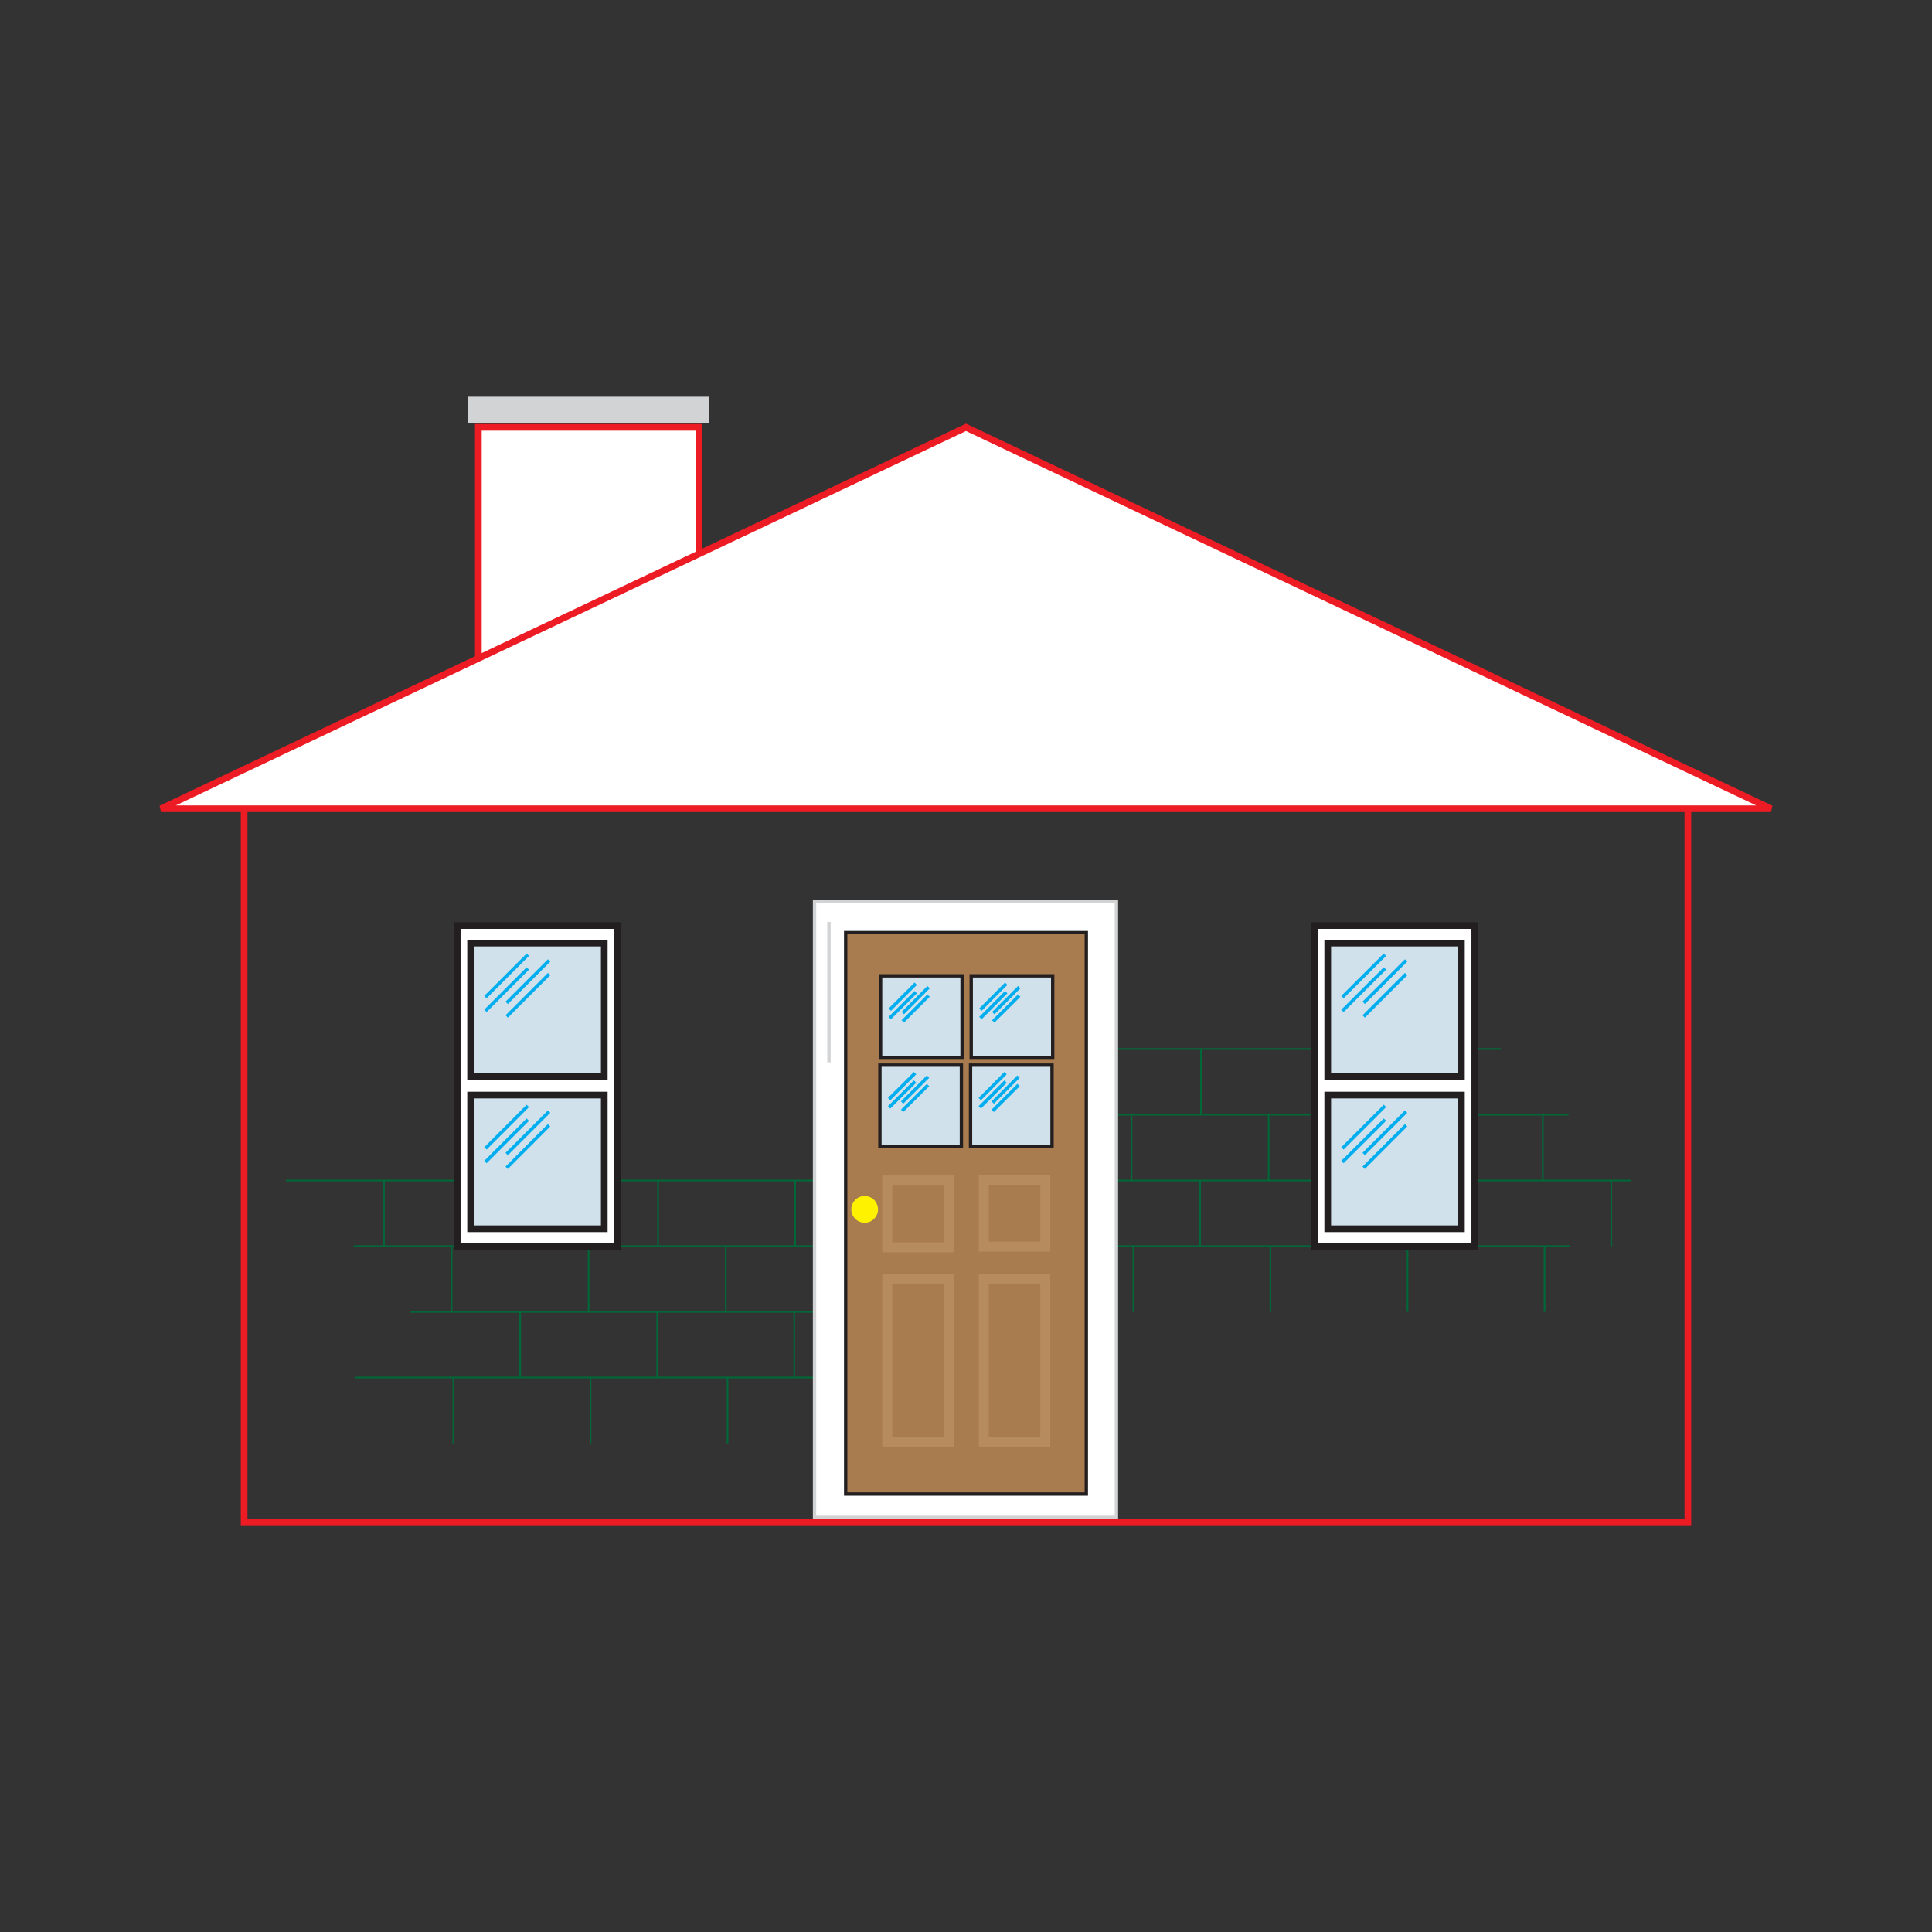 <svg:svg xmlns:dc="http://purl.org/dc/elements/1.1/" xmlns:ns2="http://web.resource.org/cc/" xmlns:rdf="http://www.w3.org/1999/02/22-rdf-syntax-ns#" xmlns:svg="http://www.w3.org/2000/svg" enable-background="new 0 0 612 792" height="144.528" id="Layer_1" version="1.1" viewBox="234.236 324.151 144.528 144.528" width="144.528" x="0px" y="0px" xml:space="preserve">
<svg:rect x="234.236" y="324.151" width="144.528" height="144.528" fill="#333333" stroke="none"/>
<svg:g>
	<svg:rect fill="#FFFFFF" height="19.516" stroke="#ED1C24" stroke-width=".5" width="16.5" x="270.02" y="356.12" />
	<svg:rect fill="none" height="54" stroke="#ED1C24" stroke-width=".5" width="108" x="252.5" y="384" />
	<svg:g fill="none" stroke="#006838" stroke-width=".125">
		<svg:g>
			<svg:line x1="260.69" x2="300.7" y1="417.37" y2="417.37" />
			<svg:line x1="268.02" x2="268.02" y1="417.37" y2="422.29" />
			<svg:line x1="278.27" x2="278.27" y1="417.37" y2="422.29" />
			<svg:line x1="288.53" x2="288.53" y1="417.37" y2="422.29" />
			<svg:line x1="298.78" x2="298.78" y1="417.37" y2="422.29" />
		</svg:g>
		<svg:g>
			<svg:line x1="255.63" x2="295.64" y1="412.46" y2="412.46" />
			<svg:line x1="262.96" x2="262.96" y1="412.46" y2="417.37" />
			<svg:line x1="273.21" x2="273.21" y1="412.46" y2="417.37" />
			<svg:line x1="283.46" x2="283.46" y1="412.46" y2="417.37" />
			<svg:line x1="293.72" x2="293.72" y1="412.46" y2="417.37" />
		</svg:g>
		<svg:g>
			<svg:line x1="260.83" x2="300.84" y1="427.2" y2="427.2" />
			<svg:line x1="268.15" x2="268.15" y1="427.2" y2="432.12" />
			<svg:line x1="278.41" x2="278.41" y1="427.2" y2="432.12" />
			<svg:line x1="288.66" x2="288.66" y1="427.2" y2="432.12" />
			<svg:line x1="298.92" x2="298.92" y1="427.2" y2="432.12" />
		</svg:g>
		<svg:g>
			<svg:line x1="264.91" x2="305.4" y1="422.29" y2="422.29" />
			<svg:line x1="273.15" x2="273.15" y1="422.29" y2="427.2" />
			<svg:line x1="283.4" x2="283.4" y1="422.29" y2="427.2" />
			<svg:line x1="293.65" x2="293.65" y1="422.29" y2="427.2" />
			<svg:line x1="303.91" x2="303.91" y1="422.29" y2="427.2" />
		</svg:g>
	</svg:g>
	<svg:g fill="none" stroke="#006838" stroke-width=".125">
		<svg:g>
			<svg:line x1="311.56" x2="351.57" y1="407.54" y2="407.54" />
			<svg:line x1="318.88" x2="318.88" y1="407.54" y2="412.46" />
			<svg:line x1="329.14" x2="329.14" y1="407.54" y2="412.46" />
			<svg:line x1="339.39" x2="339.39" y1="407.54" y2="412.46" />
			<svg:line x1="349.65" x2="349.65" y1="407.54" y2="412.46" />
		</svg:g>
		<svg:g>
			<svg:line x1="306.5" x2="346.51" y1="402.62" y2="402.62" />
			<svg:line x1="313.82" x2="313.82" y1="402.62" y2="407.54" />
			<svg:line x1="324.08" x2="324.08" y1="402.62" y2="407.54" />
			<svg:line x1="334.33" x2="334.33" y1="402.62" y2="407.54" />
			<svg:line x1="344.58" x2="344.58" y1="402.62" y2="407.54" />
		</svg:g>
		<svg:g>
			<svg:line x1="311.69" x2="351.7" y1="417.37" y2="417.37" />
			<svg:line x1="319.02" x2="319.02" y1="417.37" y2="422.29" />
			<svg:line x1="329.27" x2="329.27" y1="417.37" y2="422.29" />
			<svg:line x1="339.53" x2="339.53" y1="417.37" y2="422.29" />
			<svg:line x1="349.78" x2="349.78" y1="417.37" y2="422.29" />
		</svg:g>
		<svg:g>
			<svg:line x1="315.78" x2="356.27" y1="412.46" y2="412.46" />
			<svg:line x1="324.01" x2="324.01" y1="412.46" y2="417.37" />
			<svg:line x1="334.26" x2="334.26" y1="412.46" y2="417.37" />
			<svg:line x1="344.52" x2="344.52" y1="412.46" y2="417.37" />
			<svg:line x1="354.77" x2="354.77" y1="412.46" y2="417.37" />
		</svg:g>
	</svg:g>
	<svg:polygon fill="#FFFFFF" points="246.28 384.65 306.5 356.12 366.72 384.65" stroke="#ED1C24" stroke-width=".5" />
</svg:g>
<svg:g>
	<svg:rect fill="#FFFFFF" height="24" stroke="#231F20" stroke-width=".5" width="12" x="332.56" y="393.39" />
	<svg:rect fill="#D0E1EB" height="10" stroke="#231F20" stroke-width=".5" width="10" x="333.56" y="394.7" />
	<svg:rect fill="#D0E1EB" height="10" stroke="#231F20" stroke-width=".5" width="10" x="333.56" y="406.07" />
	<svg:line fill="none" stroke="#00AEEF" stroke-width=".25" x1="334.66" x2="337.84" y1="398.74" y2="395.57" />
	<svg:line fill="none" stroke="#00AEEF" stroke-width=".25" x1="334.66" x2="337.84" y1="399.77" y2="396.6" />
	<svg:line fill="none" stroke="#00AEEF" stroke-width=".25" x1="336.25" x2="339.42" y1="399.17" y2="396" />
	<svg:line fill="none" stroke="#00AEEF" stroke-width=".25" x1="336.25" x2="339.42" y1="400.19" y2="397.02" />
	<svg:line fill="none" stroke="#00AEEF" stroke-width=".25" x1="334.66" x2="337.84" y1="410.06" y2="406.88" />
	<svg:line fill="none" stroke="#00AEEF" stroke-width=".25" x1="334.66" x2="337.84" y1="411.08" y2="407.91" />
	<svg:line fill="none" stroke="#00AEEF" stroke-width=".25" x1="336.25" x2="339.42" y1="410.48" y2="407.31" />
	<svg:line fill="none" stroke="#00AEEF" stroke-width=".25" x1="336.25" x2="339.42" y1="411.51" y2="408.33" />
</svg:g>
<svg:g>
	<svg:rect fill="#FFFFFF" height="24" stroke="#231F20" stroke-width=".5" width="12" x="268.44" y="393.39" />
	<svg:rect fill="#D0E1EB" height="10" stroke="#231F20" stroke-width=".5" width="10" x="269.44" y="394.7" />
	<svg:rect fill="#D0E1EB" height="10" stroke="#231F20" stroke-width=".5" width="10" x="269.44" y="406.07" />
	<svg:line fill="none" stroke="#00AEEF" stroke-width=".25" x1="270.55" x2="273.72" y1="398.74" y2="395.57" />
	<svg:line fill="none" stroke="#00AEEF" stroke-width=".25" x1="270.55" x2="273.72" y1="399.77" y2="396.6" />
	<svg:line fill="none" stroke="#00AEEF" stroke-width=".25" x1="272.14" x2="275.31" y1="399.17" y2="396" />
	<svg:line fill="none" stroke="#00AEEF" stroke-width=".25" x1="272.14" x2="275.31" y1="400.19" y2="397.02" />
	<svg:line fill="none" stroke="#00AEEF" stroke-width=".25" x1="270.55" x2="273.72" y1="410.06" y2="406.88" />
	<svg:line fill="none" stroke="#00AEEF" stroke-width=".25" x1="270.55" x2="273.72" y1="411.08" y2="407.91" />
	<svg:line fill="none" stroke="#00AEEF" stroke-width=".25" x1="272.14" x2="275.31" y1="410.48" y2="407.31" />
	<svg:line fill="none" stroke="#00AEEF" stroke-width=".25" x1="272.14" x2="275.31" y1="411.51" y2="408.33" />
</svg:g>
<svg:rect fill="#FFFFFF" height="46.086" stroke="#D1D3D4" stroke-width=".25" width="22.583" x="295.17" y="391.58" />
<svg:g>
	<svg:rect fill="#A97C50" height="42" stroke="#231F20" stroke-width=".25" width="18" x="297.5" y="393.92" />
	<svg:g stroke-width=".25">
		<svg:g>
			<svg:rect fill="#D0E1EB" height="6.096" stroke="#231F20" width="6.096" x="300.11" y="397.15" />
			<svg:g fill="none" stroke="#00AEEF">
				<svg:line x1="300.8" x2="302.74" y1="399.68" y2="397.74" />
				<svg:line x1="300.8" x2="302.74" y1="400.31" y2="398.37" />
				<svg:line x1="301.77" x2="303.7" y1="399.94" y2="398" />
				<svg:line x1="301.77" x2="303.7" y1="400.56" y2="398.63" />
			</svg:g>
		</svg:g>
		<svg:g>
			<svg:rect fill="#D0E1EB" height="6.096" stroke="#231F20" width="6.096" x="306.89" y="397.15" />
			<svg:g fill="none" stroke="#00AEEF">
				<svg:line x1="307.58" x2="309.51" y1="399.68" y2="397.74" />
				<svg:line x1="307.58" x2="309.51" y1="400.31" y2="398.37" />
				<svg:line x1="308.54" x2="310.48" y1="399.94" y2="398" />
				<svg:line x1="308.54" x2="310.48" y1="400.56" y2="398.63" />
			</svg:g>
		</svg:g>
	</svg:g>
	<svg:g stroke-width=".25">
		<svg:g>
			<svg:rect fill="#D0E1EB" height="6.096" stroke="#231F20" width="6.096" x="300.06" y="403.83" />
			<svg:g fill="none" stroke="#00AEEF">
				<svg:line x1="300.75" x2="302.69" y1="406.37" y2="404.43" />
				<svg:line x1="300.75" x2="302.69" y1="406.99" y2="405.06" />
				<svg:line x1="301.72" x2="303.66" y1="406.63" y2="404.69" />
				<svg:line x1="301.72" x2="303.66" y1="407.25" y2="405.32" />
			</svg:g>
		</svg:g>
		<svg:g>
			<svg:rect fill="#D0E1EB" height="6.096" stroke="#231F20" width="6.096" x="306.84" y="403.83" />
			<svg:g fill="none" stroke="#00AEEF">
				<svg:line x1="307.53" x2="309.46" y1="406.37" y2="404.43" />
				<svg:line x1="307.53" x2="309.46" y1="406.99" y2="405.06" />
				<svg:line x1="308.5" x2="310.43" y1="406.63" y2="404.69" />
				<svg:line x1="308.5" x2="310.43" y1="407.25" y2="405.32" />
			</svg:g>
		</svg:g>
	</svg:g>
	<svg:rect fill="none" height="12.188" opacity=".5" stroke="#C49A6C" stroke-width=".75" width="4.599" x="300.61" y="419.83" />
	<svg:rect fill="none" height="5" opacity=".5" stroke="#C49A6C" stroke-width=".75" width="4.599" x="300.61" y="412.46" />
	<svg:rect fill="none" height="5" opacity=".5" stroke="#C49A6C" stroke-width=".75" width="4.601" x="307.83" y="412.41" />
	<svg:rect fill="none" height="12.188" opacity=".5" stroke="#C49A6C" stroke-width=".75" width="4.601" x="307.83" y="419.83" />
	<svg:circle cx="298.92" cy="414.62" fill="#FFF200" r=".999" />
</svg:g>
<svg:line fill="none" stroke="#D1D3D4" stroke-width=".25" x1="296.25" x2="296.25" y1="393.12" y2="403.62" />
<svg:line fill="none" stroke="#D1D3D4" stroke-width="2" x1="269.27" x2="287.27" y1="354.83" y2="354.83" />
</svg:svg>